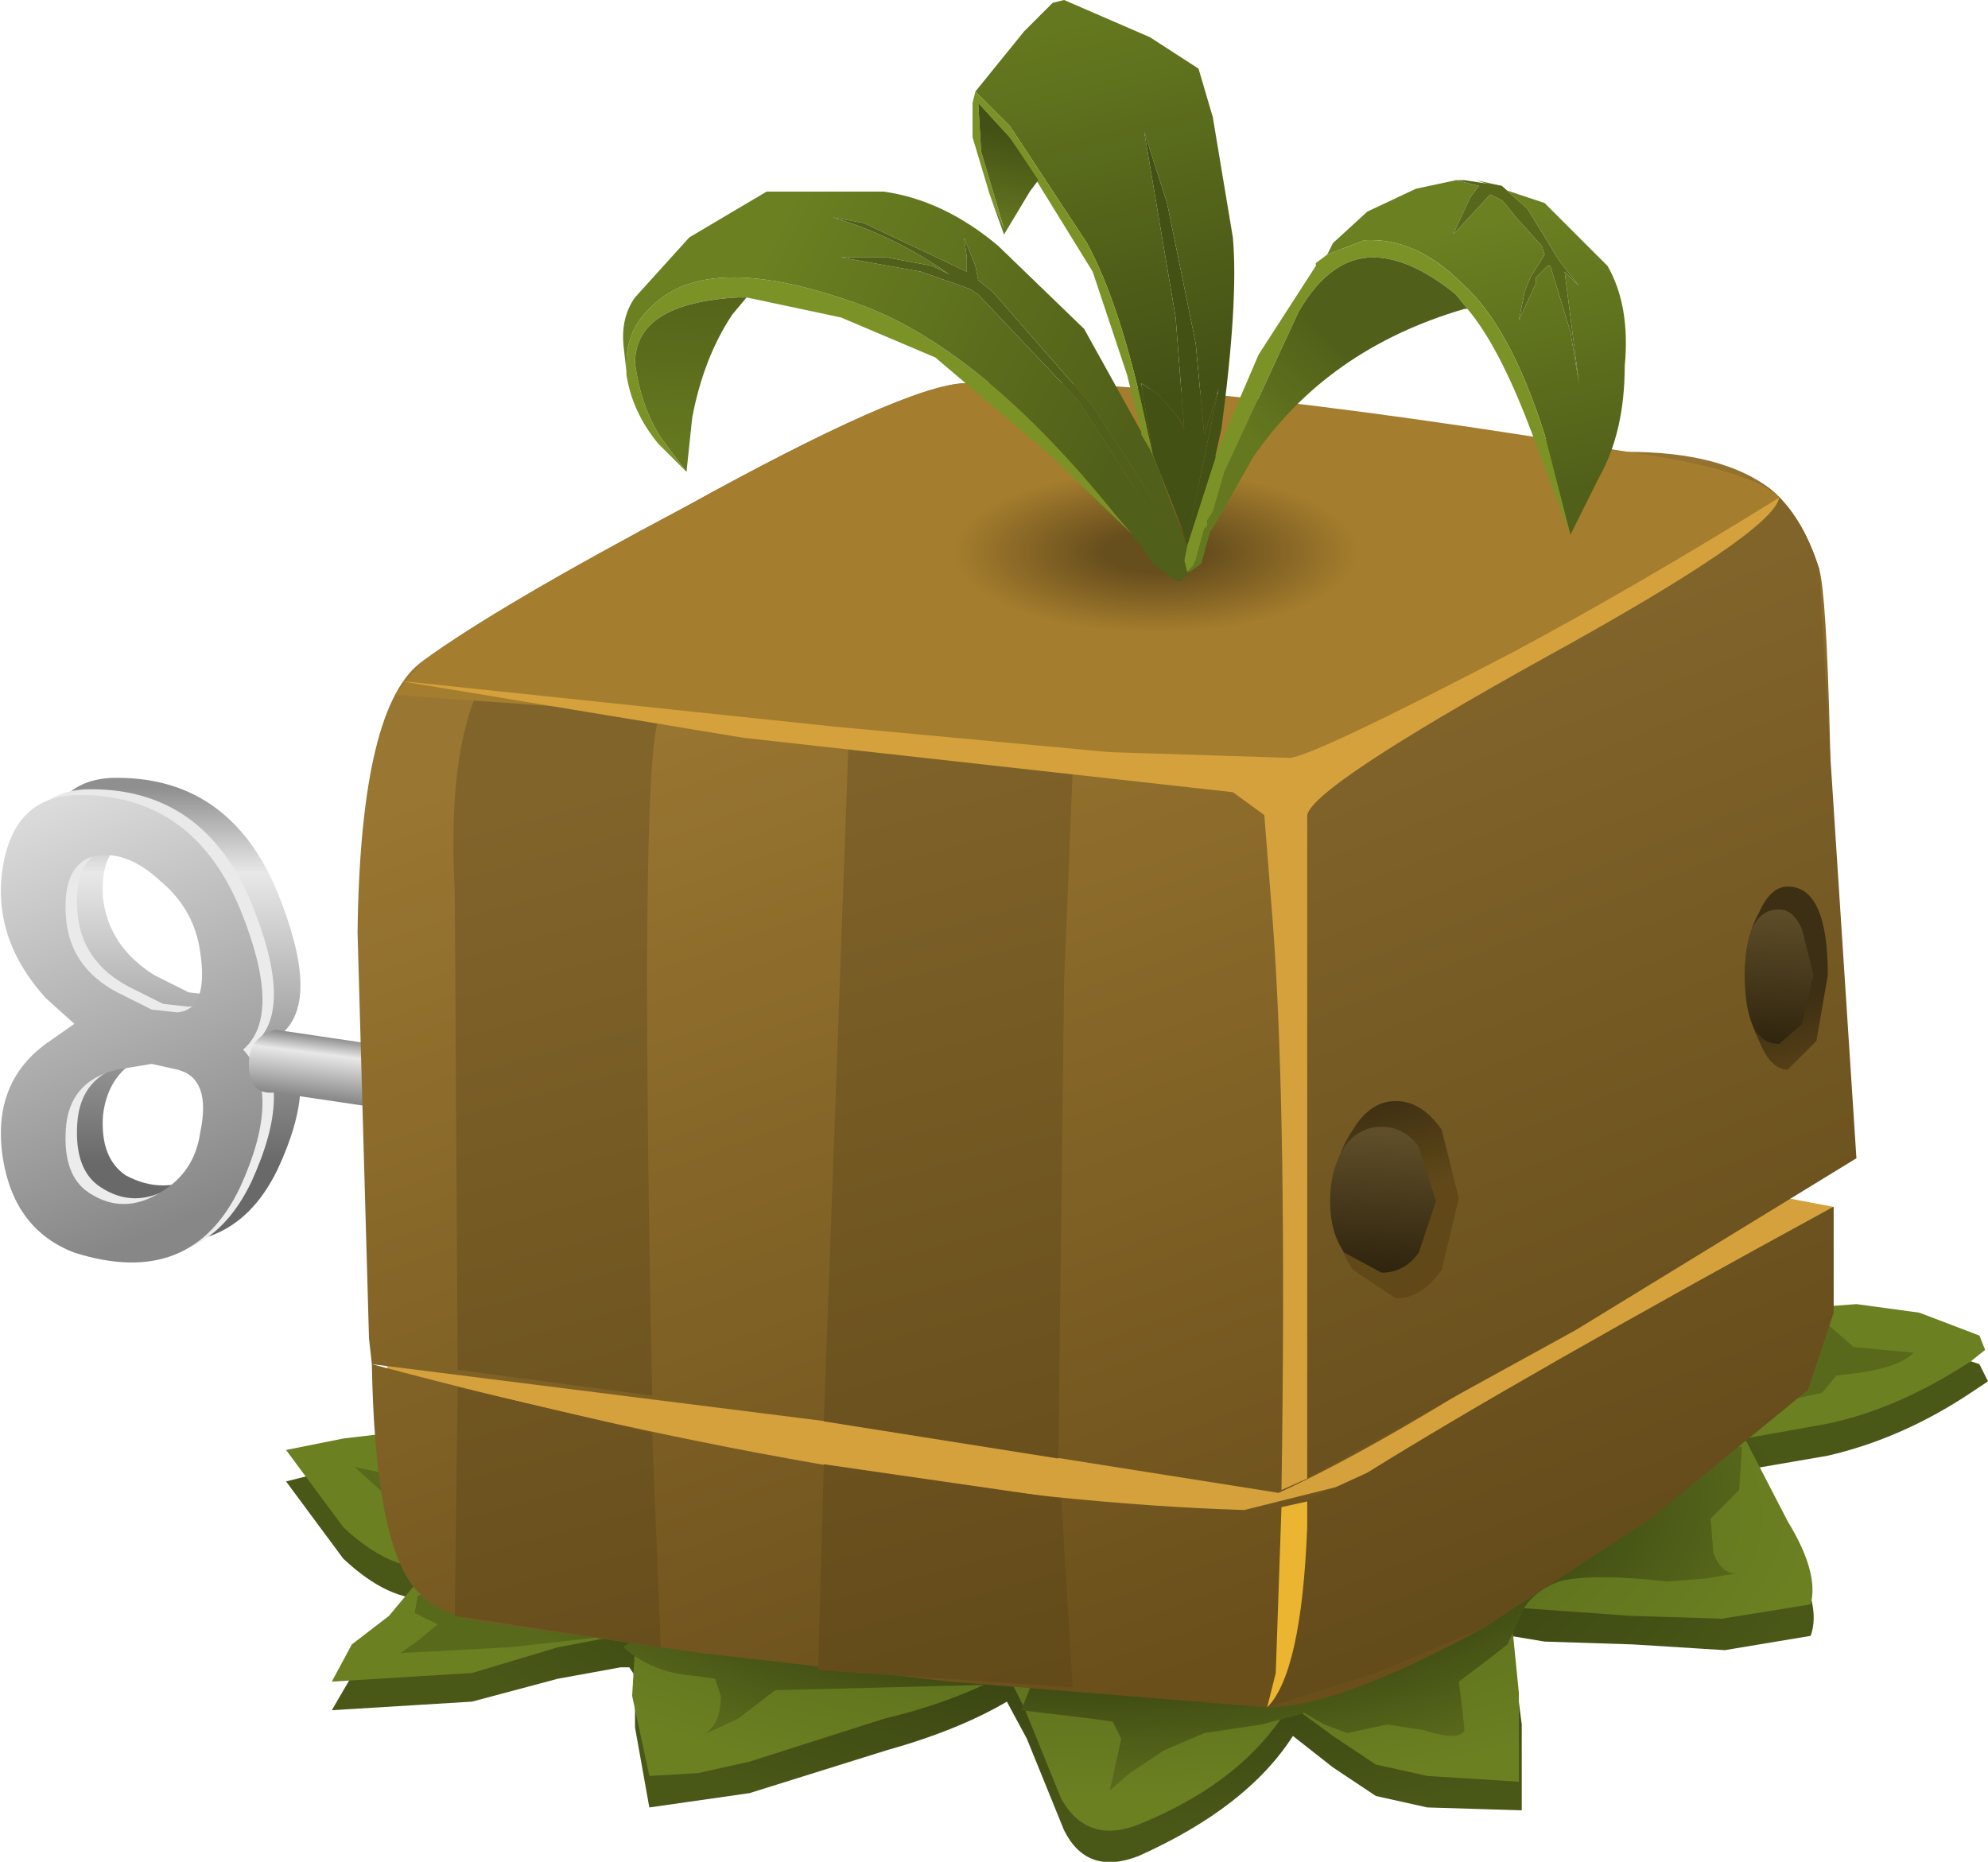<?xml version="1.0" encoding="UTF-8" standalone="no"?>
<svg xmlns:xlink="http://www.w3.org/1999/xlink" height="32.55px" width="34.75px" xmlns="http://www.w3.org/2000/svg">
  <g transform="matrix(1.0, 0.0, 0.0, 1.0, 0.0, 0.0)">
    <use height="35.15" id="cubimal" transform="matrix(1.0, 0.0, 0.0, 1.0, -3.9, -1.45)" width="40.0" xlink:href="#sprite0"/>
  </g>
  <defs>
    <g id="sprite0" transform="matrix(1.0, 0.0, 0.0, 1.0, 4.3, 7.15)">
      <use height="32.55" transform="matrix(1.0, 0.0, 0.0, 1.0, -0.4, -5.7)" width="34.75" xlink:href="#sprite1"/>
    </g>
    <g id="sprite1" transform="matrix(1.0, 0.0, 0.0, 1.0, 0.0, 5.65)">
      <use height="8.45" transform="matrix(1.0, 0.0, 0.0, 1.0, 0.0, 7.95)" width="10.2" xlink:href="#sprite2"/>
      <use height="32.55" transform="matrix(1.0, 0.0, 0.0, 1.0, 5.0, -5.65)" width="29.75" xlink:href="#sprite6"/>
    </g>
    <g id="sprite2" transform="matrix(1.0, 0.0, 0.0, 1.0, 0.0, 0.0)">
      <use height="8.15" transform="matrix(1.0, 0.0, 0.0, 1.0, 0.7, 0.0)" width="4.55" xlink:href="#sprite3"/>
      <use height="8.15" transform="matrix(1.0, 0.0, 0.0, 1.0, 0.2, 0.2)" width="4.6" xlink:href="#sprite4"/>
      <use height="8.15" transform="matrix(1.0, 0.0, 0.0, 1.0, 0.0, 0.3)" width="4.6" xlink:href="#sprite5"/>
      <use height="1.9" transform="matrix(1.0, 0.0, 0.0, 1.0, 4.35, 4.4)" width="5.85" xlink:href="#shape3"/>
    </g>
    <g id="sprite3" transform="matrix(1.0, 0.0, 0.0, 1.0, 0.0, 0.0)">
      <use height="8.15" transform="matrix(1.0, 0.0, 0.0, 1.0, 0.0, 0.0)" width="4.55" xlink:href="#shape0"/>
    </g>
    <g id="shape0" transform="matrix(1.0, 0.0, 0.0, 1.0, 0.0, 0.0)">
      <path d="M3.5 5.9 Q3.6 5.0 3.05 4.75 L2.6 4.7 2.0 4.8 Q1.2 5.05 1.1 5.9 1.05 6.65 1.5 6.95 2.15 7.3 2.8 6.95 3.4 6.6 3.5 5.9 M0.05 1.25 Q0.2 0.05 1.25 0.0 3.3 -0.05 4.15 2.0 4.9 3.85 4.25 4.45 4.9 5.25 4.15 6.85 3.3 8.6 1.25 7.95 0.2 7.6 0.05 6.35 -0.15 5.05 0.8 4.35 L1.25 4.0 0.8 3.55 Q-0.15 2.5 0.05 1.25 M3.5 2.75 Q3.4 2.0 2.8 1.5 2.15 0.9 1.5 1.1 1.05 1.3 1.1 2.1 1.2 2.95 2.0 3.45 L2.6 3.75 3.05 3.8 Q3.6 3.75 3.5 2.75" fill="url(#gradient0)" fill-rule="evenodd" stroke="none"/>
    </g>
    <linearGradient gradientTransform="matrix(0.0, 0.004, 0.004, 0.0, 2.25, 3.45)" gradientUnits="userSpaceOnUse" id="gradient0" spreadMethod="pad" x1="-819.2" x2="819.2">
      <stop offset="0.0" stop-color="#8f8f8f"/>
      <stop offset="0.227" stop-color="#e8e8e8"/>
      <stop offset="1.0" stop-color="#696969"/>
    </linearGradient>
    <g id="sprite4" transform="matrix(1.0, 0.0, 0.0, 1.0, 0.0, 0.0)">
      <use height="8.15" transform="matrix(1.0, 0.0, 0.0, 1.0, 0.0, 0.0)" width="4.6" xlink:href="#shape1"/>
    </g>
    <g id="shape1" transform="matrix(1.0, 0.0, 0.0, 1.0, 0.0, 0.0)">
      <path d="M2.05 4.8 Q1.2 5.0 1.15 5.85 1.1 6.65 1.55 6.95 2.15 7.35 2.8 6.95 3.4 6.6 3.5 5.9 3.65 5.0 3.1 4.8 L2.65 4.7 2.05 4.8 M0.05 1.25 Q0.25 0.05 1.3 0.0 3.35 -0.05 4.2 2.0 4.95 3.85 4.25 4.45 4.95 5.2 4.2 6.85 3.35 8.65 1.3 8.0 0.25 7.6 0.05 6.35 -0.15 5.05 0.8 4.35 L1.3 4.0 0.8 3.55 Q-0.15 2.5 0.05 1.25 M1.55 1.1 Q1.1 1.3 1.15 2.1 1.2 3.0 2.05 3.45 L2.65 3.75 3.1 3.8 Q3.65 3.75 3.5 2.75 3.4 2.0 2.8 1.5 2.15 0.9 1.55 1.1" fill="url(#gradient1)" fill-rule="evenodd" stroke="none"/>
    </g>
    <linearGradient gradientTransform="matrix(0.002, 0.005, 0.005, -0.002, 1.85, 3.25)" gradientUnits="userSpaceOnUse" id="gradient1" spreadMethod="pad" x1="-819.2" x2="819.2">
      <stop offset="0.0" stop-color="#e8e8e8"/>
      <stop offset="1.0" stop-color="#ededed"/>
    </linearGradient>
    <g id="sprite5" transform="matrix(1.0, 0.0, 0.0, 1.0, 0.0, 0.0)">
      <use height="8.15" transform="matrix(1.0, 0.0, 0.0, 1.0, 0.0, 0.0)" width="4.6" xlink:href="#shape2"/>
    </g>
    <g id="shape2" transform="matrix(1.0, 0.0, 0.0, 1.0, 0.0, 0.0)">
      <path d="M2.05 4.8 Q1.2 5.0 1.15 5.85 1.1 6.65 1.55 6.95 2.15 7.35 2.8 6.95 3.4 6.6 3.5 5.9 3.7 4.95 3.1 4.8 L2.65 4.7 2.05 4.8 M0.05 1.25 Q0.25 0.05 1.3 0.0 3.35 -0.05 4.2 2.0 4.95 3.85 4.25 4.45 4.95 5.2 4.2 6.85 3.35 8.65 1.3 8.0 0.25 7.6 0.05 6.35 -0.15 5.05 0.8 4.35 L1.3 4.0 0.8 3.55 Q-0.15 2.5 0.05 1.25 M3.5 2.75 Q3.4 2.0 2.8 1.5 2.15 0.9 1.55 1.1 1.1 1.3 1.15 2.1 1.2 3.0 2.05 3.45 L2.65 3.75 3.1 3.8 Q3.65 3.75 3.5 2.75" fill="url(#gradient2)" fill-rule="evenodd" stroke="none"/>
    </g>
    <linearGradient gradientTransform="matrix(0.002, 0.005, 0.005, -0.002, 1.85, 3.25)" gradientUnits="userSpaceOnUse" id="gradient2" spreadMethod="pad" x1="-819.2" x2="819.2">
      <stop offset="0.0" stop-color="#e8e8e8"/>
      <stop offset="1.0" stop-color="#878787"/>
    </linearGradient>
    <g id="shape3" transform="matrix(1.0, 0.0, 0.0, 1.0, -4.35, -4.4)">
      <path d="M10.2 6.3 L4.8 5.5 Q4.35 5.55 4.35 5.0 4.35 4.65 4.6 4.5 L4.8 4.4 10.2 5.2 10.2 6.3" fill="url(#gradient3)" fill-rule="evenodd" stroke="none"/>
    </g>
    <linearGradient gradientTransform="matrix(-1.0E-4, 8.0E-4, 8.0E-4, 1.0E-4, 7.3, 5.4)" gradientUnits="userSpaceOnUse" id="gradient3" spreadMethod="pad" x1="-819.2" x2="819.2">
      <stop offset="0.0" stop-color="#8f8f8f"/>
      <stop offset="0.227" stop-color="#e8e8e8"/>
      <stop offset="1.0" stop-color="#696969"/>
    </linearGradient>
    <g id="sprite6" transform="matrix(1.0, 0.0, 0.0, 1.0, 1.0, 5.65)">
      <use height="32.55" transform="matrix(1.0, 0.0, 0.0, 1.0, -1.0, -5.65)" width="29.75" xlink:href="#shape4"/>
    </g>
    <g id="shape4" transform="matrix(1.0, 0.0, 0.0, 1.0, 1.0, 5.65)">
      <path d="M-1.0 20.25 L0.0 20.0 1.25 19.9 2.95 19.65 8.0 19.3 11.15 19.35 19.85 18.2 26.45 17.7 27.55 17.85 28.6 18.2 28.75 18.5 28.45 18.7 Q27.25 19.5 25.95 19.8 L24.5 20.05 25.3 21.5 Q25.85 22.4 25.65 22.95 L24.15 23.2 22.55 23.1 21.0 23.05 20.4 22.95 20.6 24.5 20.6 26.0 18.95 25.95 18.05 25.75 17.3 25.25 16.6 24.7 Q15.8 25.95 13.9 26.8 13.0 27.15 12.6 26.35 L11.95 24.75 11.6 24.1 Q10.75 24.6 9.5 24.95 L7.1 25.7 5.35 25.95 5.1 24.55 5.1 23.65 5.0 23.5 4.85 23.5 3.75 23.7 2.25 24.1 -0.2 24.25 0.15 23.65 Q0.35 23.4 0.8 23.1 L1.35 22.55 Q1.55 22.35 1.8 22.3 L1.5 22.3 Q0.8 22.35 0.0 21.6 L-1.0 20.25" fill="url(#gradient4)" fill-rule="evenodd" stroke="none"/>
      <path d="M0.0 19.5 L2.95 19.15 8.0 18.75 11.15 18.8 19.85 17.65 26.45 17.15 27.55 17.3 28.6 17.7 28.7 17.95 28.45 18.15 Q27.15 19.0 25.9 19.25 L24.5 19.5 25.25 20.95 Q25.8 21.85 25.65 22.4 L24.1 22.65 22.5 22.6 20.4 22.45 20.55 23.95 20.55 25.5 18.95 25.4 18.05 25.2 17.3 24.7 16.55 24.15 Q15.75 25.5 13.9 26.25 13.0 26.6 12.55 25.8 L11.9 24.2 11.6 23.6 Q10.7 24.1 9.45 24.4 L7.1 25.15 6.2 25.35 5.35 25.4 5.05 24.0 5.1 23.15 5.0 22.95 4.8 22.95 3.75 23.15 2.25 23.6 -0.2 23.75 0.15 23.1 0.8 22.6 1.3 22.0 Q1.5 21.8 1.8 21.75 L1.5 21.75 Q0.8 21.8 0.0 21.05 L-1.0 19.7 0.0 19.5" fill="url(#gradient5)" fill-rule="evenodd" stroke="none"/>
      <path d="M1.3 20.75 L0.7 20.45 0.2 20.0 1.4 20.25 12.85 17.25 24.75 17.05 Q25.45 17.05 26.0 17.55 L26.4 17.9 27.45 18.0 Q27.2 18.25 26.5 18.35 L26.1 18.4 25.85 18.7 24.7 18.95 Q23.85 19.1 23.9 19.6 L24.45 19.65 24.4 20.4 23.9 20.9 23.95 21.5 Q24.1 21.9 24.4 21.85 L23.8 21.95 23.15 22.0 Q21.8 21.85 21.25 22.0 20.85 22.15 20.65 22.45 L20.35 23.1 19.9 23.45 19.5 23.75 19.55 24.15 19.6 24.6 Q19.5 24.8 18.9 24.6 L18.25 24.5 17.55 24.65 17.15 24.5 16.8 24.3 16.05 24.5 15.05 24.65 14.35 24.95 13.75 25.35 13.4 25.65 13.6 24.75 13.45 24.45 13.1 24.4 11.85 24.25 12.05 23.75 11.5 23.8 7.55 23.9 6.9 24.4 6.25 24.7 Q6.6 24.55 6.6 24.0 L6.5 23.7 6.15 23.65 Q5.4 23.6 4.9 23.15 5.05 23.0 5.55 22.8 L4.25 23.0 2.9 23.15 1.0 23.25 1.35 23.0 1.65 22.75 1.25 22.55 1.3 22.25 1.85 22.05 2.4 21.9 Q2.9 21.55 2.0 21.1 L1.3 20.75" fill="url(#gradient6)" fill-rule="evenodd" stroke="none"/>
      <path d="M1.2 19.5 L0.75 18.2 5.4 16.4 24.2 15.1 26.05 15.45 24.7 17.1 15.2 21.4 6.6 21.2 1.2 19.5" fill="#d4a13c" fill-rule="evenodd" stroke="none"/>
      <path d="M17.35 20.35 L17.9 20.1 Q20.55 18.45 26.05 15.45 L26.05 15.85 26.05 17.3 25.6 18.65 22.85 20.9 19.95 22.8 Q17.4 24.2 16.15 24.2 L10.6 23.75 6.25 23.25 2.45 22.7 Q1.45 22.55 1.1 21.9 0.55 20.95 0.5 18.2 9.3 20.55 15.75 20.75 L17.35 20.35" fill="url(#gradient7)" fill-rule="evenodd" stroke="none"/>
      <path d="M5.55 23.15 L1.95 22.6 2.0 18.6 5.4 19.4 5.55 23.15" fill="url(#gradient8)" fill-rule="evenodd" stroke="none"/>
      <path d="M12.75 23.85 L8.3 23.55 8.4 19.95 12.55 20.55 12.75 23.85" fill="url(#gradient9)" fill-rule="evenodd" stroke="none"/>
      <path d="M17.25 20.4 L17.9 20.1 Q20.55 18.45 26.05 15.45 L26.05 15.85 26.05 17.3 25.6 18.65 22.85 20.9 19.95 22.8 18.05 23.6 16.15 24.2 Q16.6 23.3 16.6 22.05 L16.55 20.7 17.25 20.4" fill="url(#gradient10)" fill-rule="evenodd" stroke="none"/>
      <path d="M16.4 20.7 L16.85 20.6 16.85 21.05 Q16.75 23.6 16.15 24.2 L16.3 23.6 16.4 20.7" fill="#ebb531" fill-rule="evenodd" stroke="none"/>
      <path d="M24.95 2.9 Q25.5 3.35 25.8 4.3 26.05 5.2 26.05 14.5 L21.2 17.65 Q18.2 19.6 16.35 20.45 L8.45 19.2 0.5 18.2 0.45 17.75 0.25 10.65 Q0.3 6.65 1.4 5.9 2.7 4.95 6.0 3.2 9.8 1.1 10.85 1.05 L16.65 1.6 22.45 2.25 Q24.1 2.25 24.95 2.9" fill="url(#gradient11)" fill-rule="evenodd" stroke="none"/>
      <path d="M7.5 5.25 Q9.25 4.65 11.35 4.8 L10.95 5.55 7.5 5.25" fill="url(#gradient12)" fill-rule="evenodd" stroke="none"/>
      <path d="M2.0 18.3 L1.95 9.95 Q1.8 7.25 2.55 6.05 L3.85 4.85 7.5 5.25 Q5.65 5.8 5.45 7.2 5.2 8.95 5.4 18.75 L2.0 18.3" fill="url(#gradient13)" fill-rule="evenodd" stroke="none"/>
      <path d="M9.9 6.0 L10.85 5.75 10.95 5.55 12.95 5.75 12.8 6.6 12.6 11.5 12.5 19.85 8.4 19.2 8.85 6.85 Q8.9 6.35 9.9 6.0" fill="url(#gradient14)" fill-rule="evenodd" stroke="none"/>
      <path d="M25.8 4.3 L25.95 6.9 26.45 14.6 21.55 17.6 16.55 20.35 16.5 8.05 16.6 7.9 Q16.85 7.6 19.3 6.4 L22.85 4.55 25.1 3.05 Q25.55 3.5 25.8 4.3" fill="url(#gradient15)" fill-rule="evenodd" stroke="none"/>
      <path d="M23.6 4.25 L19.7 6.25 16.6 7.9 7.9 7.0 0.9 6.5 1.4 5.9 Q2.7 4.95 6.0 3.2 9.8 1.1 10.85 1.05 14.3 0.9 22.45 2.25 24.6 2.55 25.1 3.05 L23.6 4.25" fill="#a57d2e" fill-rule="evenodd" stroke="none"/>
      <path d="M19.5 15.3 L19.2 16.55 Q18.85 17.05 18.4 17.05 L17.65 16.55 Q17.3 16.05 17.3 15.3 17.3 14.6 17.65 14.1 17.95 13.6 18.4 13.6 18.85 13.6 19.2 14.1 L19.5 15.3" fill="url(#gradient16)" fill-rule="evenodd" stroke="none"/>
      <path d="M19.1 15.35 L18.8 16.25 Q18.55 16.6 18.15 16.6 L17.5 16.25 Q17.25 15.9 17.25 15.35 17.25 14.8 17.5 14.4 17.75 14.05 18.15 14.05 18.55 14.05 18.8 14.4 L19.1 15.35" fill="url(#gradient17)" fill-rule="evenodd" stroke="none"/>
      <path d="M25.95 11.4 L25.75 12.55 25.25 13.05 Q24.95 13.05 24.75 12.55 24.5 12.05 24.5 11.4 24.5 10.75 24.75 10.3 24.95 9.85 25.25 9.85 25.95 9.85 25.95 11.4" fill="url(#gradient18)" fill-rule="evenodd" stroke="none"/>
      <path d="M25.7 11.4 L25.5 12.25 25.1 12.6 Q24.5 12.6 24.5 11.4 24.5 10.25 25.1 10.25 25.35 10.25 25.5 10.6 L25.7 11.4" fill="url(#gradient19)" fill-rule="evenodd" stroke="none"/>
      <path d="M25.1 3.05 Q25.0 3.65 21.0 5.85 16.95 8.1 16.85 8.6 L16.85 20.2 16.4 20.4 Q16.5 13.85 16.25 10.5 L16.1 8.6 15.55 8.2 7.0 7.25 0.95 6.25 8.55 7.05 13.4 7.5 16.55 7.6 Q17.0 7.55 20.45 5.75 22.6 4.6 25.1 3.05" fill="#d4a13c" fill-rule="evenodd" stroke="none"/>
      <path d="M18.25 4.0 Q18.25 4.7 17.05 5.25 L14.2 5.75 11.35 5.25 Q10.15 4.7 10.15 4.0 10.15 3.25 11.35 2.75 12.5 2.25 14.2 2.25 15.9 2.25 17.05 2.75 18.25 3.25 18.25 4.0" fill="url(#gradient20)" fill-rule="evenodd" stroke="none"/>
      <path d="M21.6 -0.65 L21.25 -1.1 20.7 -2.0 20.25 -2.4 19.8 -2.5 21.0 -2.1 22.1 -1.0 Q22.5 -0.3 22.4 0.75 22.4 1.9 21.95 2.7 L21.45 3.7 21.0 1.95 Q20.4 0.05 19.55 -0.7 18.75 -1.5 17.85 -1.45 L17.2 -1.2 17.3 -1.4 17.9 -1.95 18.75 -2.35 19.45 -2.5 19.85 -2.4 19.7 -2.2 19.4 -1.55 20.05 -2.25 20.25 -2.15 20.3 -2.1 20.5 -1.85 20.95 -1.35 21.0 -1.2 20.75 -0.8 20.65 -0.55 20.55 -0.05 20.85 -0.7 20.85 -0.8 21.05 -1.0 21.1 -1.0 21.45 0.15 21.6 1.05 21.35 -0.9 21.6 -0.65 22.05 -0.05 21.6 -0.65" fill="url(#gradient21)" fill-rule="evenodd" stroke="none"/>
      <path d="M21.25 -1.1 L21.6 -0.65 21.35 -0.9 21.6 1.05 21.45 0.15 21.1 -1.0 21.05 -1.0 20.85 -0.8 20.85 -0.7 20.55 -0.05 20.65 -0.55 20.75 -0.8 21.0 -1.2 20.95 -1.35 20.5 -1.85 20.3 -2.1 20.25 -2.15 20.05 -2.25 19.4 -1.55 19.7 -2.2 19.85 -2.4 19.45 -2.5 19.6 -2.5 20.25 -2.4 20.7 -2.0 21.25 -1.1" fill="#57681b" fill-rule="evenodd" stroke="none"/>
      <path d="M11.05 -4.05 L11.9 -5.1 12.4 -5.6 12.6 -5.65 14.1 -5.0 14.95 -4.45 15.2 -3.6 15.55 -1.5 Q15.65 -0.4 15.35 1.85 L15.25 2.3 15.25 2.35 14.75 3.9 14.65 3.55 14.75 3.8 15.3 1.15 15.05 1.95 14.9 0.35 14.4 -2.1 14.0 -3.35 14.55 -0.1 14.7 1.85 14.6 1.65 14.25 1.25 13.95 1.05 14.15 2.3 14.05 1.85 Q13.6 -0.3 13.0 -1.4 L11.65 -3.45 11.05 -4.05" fill="url(#gradient22)" fill-rule="evenodd" stroke="none"/>
      <path d="M6.0 2.6 L5.5 2.1 Q5.05 1.55 4.95 0.9 L4.95 0.7 Q4.95 0.1 5.4 -0.3 6.4 -1.3 9.1 -0.3 11.2 0.5 13.5 3.35 L13.8 3.7 12.35 2.3 10.35 0.6 8.7 -0.1 7.05 -0.45 6.9 -0.45 Q5.1 -0.35 5.1 0.7 5.2 1.45 5.55 2.0 L6.0 2.6 M11.0 -3.85 L11.05 -4.05 11.65 -3.45 13.0 -1.4 Q13.6 -0.3 14.05 1.85 L14.15 2.3 14.25 2.55 14.1 2.2 13.95 1.95 13.95 1.9 13.7 0.9 13.1 -0.9 11.65 -3.25 11.1 -3.85 11.15 -3.0 11.55 -1.65 11.3 -2.25 11.0 -3.25 11.0 -3.85 M19.55 -0.7 Q20.4 0.05 21.0 1.95 L21.45 3.7 20.75 1.85 Q20.2 0.4 19.65 -0.25 L19.45 -0.5 Q18.65 -1.15 18.0 -1.15 17.25 -1.15 16.7 -0.2 L15.4 2.6 15.2 3.3 15.1 3.45 15.1 3.55 15.05 3.6 14.9 4.15 14.85 4.25 14.75 4.35 14.7 4.15 14.75 3.9 15.25 2.35 15.25 2.3 16.0 0.55 17.0 -1.0 17.0 -1.05 17.2 -1.2 17.85 -1.45 Q18.75 -1.5 19.55 -0.7" fill="#7b9326" fill-rule="evenodd" stroke="none"/>
      <path d="M14.0 -3.35 L14.4 -2.1 14.9 0.35 15.05 1.95 15.3 1.15 14.75 3.8 14.15 2.3 13.95 1.05 14.25 1.25 14.6 1.65 14.7 1.85 14.55 -0.1 14.0 -3.35" fill="#435115" fill-rule="evenodd" stroke="none"/>
      <path d="M19.65 -0.25 L19.6 -0.25 Q17.2 0.45 15.9 2.35 L15.25 3.5 15.15 3.65 15.0 4.2 14.8 4.35 14.75 4.35 14.85 4.25 14.9 4.15 15.05 3.6 15.1 3.55 15.1 3.45 15.2 3.3 15.4 2.6 16.7 -0.2 Q17.25 -1.15 18.0 -1.15 18.65 -1.15 19.45 -0.5 L19.65 -0.25" fill="url(#gradient23)" fill-rule="evenodd" stroke="none"/>
      <path d="M11.1 -0.75 L11.05 -1.0 10.85 -1.5 10.9 -1.15 10.9 -0.9 9.1 -1.75 8.55 -1.85 Q9.6 -1.55 10.6 -0.85 L10.3 -1.0 9.5 -1.15 8.7 -1.15 10.1 -0.9 10.95 -0.6 11.1 -0.5 12.85 1.35 14.1 3.3 14.3 3.6 14.6 4.25 14.25 3.3 14.1 3.0 13.1 1.45 11.35 -0.55 11.1 -0.75 M5.1 -0.45 L6.05 -1.5 7.4 -2.3 9.45 -2.3 Q10.5 -2.15 11.45 -1.35 L12.95 0.1 13.95 1.9 13.95 1.95 14.1 2.2 14.25 2.55 14.75 3.9 14.7 4.15 14.75 4.35 14.75 4.4 Q14.65 4.55 14.55 4.5 L14.15 4.2 13.95 3.9 13.8 3.75 13.8 3.7 13.5 3.35 Q11.2 0.5 9.1 -0.3 6.4 -1.3 5.4 -0.3 4.95 0.1 4.95 0.7 L4.95 0.85 4.9 0.4 Q4.85 -0.1 5.1 -0.45" fill="url(#gradient24)" fill-rule="evenodd" stroke="none"/>
      <path d="M11.3 -2.25 L11.55 -1.65 11.15 -3.0 11.1 -3.85 11.65 -3.25 12.15 -2.5 12.0 -2.3 11.55 -1.55 11.3 -2.25" fill="url(#gradient25)" fill-rule="evenodd" stroke="none"/>
      <path d="M11.05 -1.0 L11.1 -0.75 11.35 -0.55 13.1 1.45 14.1 3.0 14.25 3.3 14.6 4.25 14.3 3.6 14.1 3.3 12.85 1.35 11.1 -0.5 10.95 -0.6 10.1 -0.9 8.7 -1.15 9.5 -1.15 10.3 -1.0 10.6 -0.85 Q9.6 -1.55 8.55 -1.85 L9.1 -1.75 10.9 -0.9 10.9 -1.15 10.85 -1.5 11.05 -1.0" fill="#505f19" fill-rule="evenodd" stroke="none"/>
      <path d="M6.0 2.6 L5.55 2.0 Q5.2 1.45 5.1 0.7 5.1 -0.35 6.9 -0.45 L7.05 -0.45 6.8 -0.15 Q6.3 0.6 6.1 1.65 L6.0 2.6" fill="url(#gradient26)" fill-rule="evenodd" stroke="none"/>
    </g>
    <radialGradient cx="0" cy="0" gradientTransform="matrix(0.015, 0.0, 0.0, -0.006, 13.45, 21.4)" gradientUnits="userSpaceOnUse" id="gradient4" r="819.2" spreadMethod="pad">
      <stop offset="0.0" stop-color="#2e370e"/>
      <stop offset="1.0" stop-color="#495717"/>
    </radialGradient>
    <radialGradient cx="0" cy="0" gradientTransform="matrix(0.015, 0.0, 0.0, -0.006, 13.45, 20.85)" gradientUnits="userSpaceOnUse" id="gradient5" r="819.2" spreadMethod="pad">
      <stop offset="0.0" stop-color="#505f19"/>
      <stop offset="1.0" stop-color="#6a8021"/>
    </radialGradient>
    <radialGradient cx="0" cy="0" gradientTransform="matrix(0.014, 0.0, 0.0, -0.006, 13.45, 20.5)" gradientUnits="userSpaceOnUse" id="gradient6" r="819.2" spreadMethod="pad">
      <stop offset="0.302" stop-color="#22280a"/>
      <stop offset="1.0" stop-color="#58691b"/>
    </radialGradient>
    <linearGradient gradientTransform="matrix(0.004, 0.011, 0.011, -0.004, 12.15, 14.4)" gradientUnits="userSpaceOnUse" id="gradient7" spreadMethod="pad" x1="-819.2" x2="819.2">
      <stop offset="0.0" stop-color="#997631"/>
      <stop offset="1.0" stop-color="#6a4f1b"/>
    </linearGradient>
    <linearGradient gradientTransform="matrix(0.003, 0.011, 0.011, -0.003, 2.8, 18.3)" gradientUnits="userSpaceOnUse" id="gradient8" spreadMethod="pad" x1="-819.2" x2="819.2">
      <stop offset="0.0" stop-color="#81642a"/>
      <stop offset="1.0" stop-color="#604818"/>
    </linearGradient>
    <linearGradient gradientTransform="matrix(0.003, 0.011, 0.011, -0.003, 8.6, 16.45)" gradientUnits="userSpaceOnUse" id="gradient9" spreadMethod="pad" x1="-819.2" x2="819.2">
      <stop offset="0.0" stop-color="#81642a"/>
      <stop offset="1.0" stop-color="#604818"/>
    </linearGradient>
    <linearGradient gradientTransform="matrix(0.004, 0.01, 0.01, -0.004, 19.45, 15.55)" gradientUnits="userSpaceOnUse" id="gradient10" spreadMethod="pad" x1="-819.2" x2="819.2">
      <stop offset="0.0" stop-color="#81642a"/>
      <stop offset="1.0" stop-color="#604818"/>
    </linearGradient>
    <linearGradient gradientTransform="matrix(0.004, 0.011, 0.011, -0.004, 14.0, 13.85)" gradientUnits="userSpaceOnUse" id="gradient11" spreadMethod="pad" x1="-819.2" x2="819.2">
      <stop offset="0.0" stop-color="#997631"/>
      <stop offset="1.0" stop-color="#6a4f1b"/>
    </linearGradient>
    <linearGradient gradientTransform="matrix(0.003, 0.011, 0.011, -0.003, 12.7, 15.1)" gradientUnits="userSpaceOnUse" id="gradient12" spreadMethod="pad" x1="-819.2" x2="819.2">
      <stop offset="0.0" stop-color="#a17616"/>
      <stop offset="1.0" stop-color="#7e570a"/>
    </linearGradient>
    <linearGradient gradientTransform="matrix(0.003, 0.011, 0.011, -0.003, 6.5, 17.15)" gradientUnits="userSpaceOnUse" id="gradient13" spreadMethod="pad" x1="-819.2" x2="819.2">
      <stop offset="0.0" stop-color="#81642a"/>
      <stop offset="1.0" stop-color="#604818"/>
    </linearGradient>
    <linearGradient gradientTransform="matrix(0.003, 0.011, 0.011, -0.003, 11.65, 15.45)" gradientUnits="userSpaceOnUse" id="gradient14" spreadMethod="pad" x1="-819.2" x2="819.2">
      <stop offset="0.0" stop-color="#81642a"/>
      <stop offset="1.0" stop-color="#604818"/>
    </linearGradient>
    <linearGradient gradientTransform="matrix(0.004, 0.01, 0.01, -0.004, 22.05, 14.55)" gradientUnits="userSpaceOnUse" id="gradient15" spreadMethod="pad" x1="-819.2" x2="819.2">
      <stop offset="0.0" stop-color="#81642a"/>
      <stop offset="1.0" stop-color="#604818"/>
    </linearGradient>
    <linearGradient gradientTransform="matrix(3.0E-4, 0.001, 0.001, -3.0E-4, 18.2, 14.4)" gradientUnits="userSpaceOnUse" id="gradient16" spreadMethod="pad" x1="-819.2" x2="819.2">
      <stop offset="0.0" stop-color="#3d2f13"/>
      <stop offset="1.0" stop-color="#604818"/>
    </linearGradient>
    <linearGradient gradientTransform="matrix(-1.0E-4, 0.002, 0.002, 1.0E-4, 18.15, 15.8)" gradientUnits="userSpaceOnUse" id="gradient17" spreadMethod="pad" x1="-819.2" x2="819.2">
      <stop offset="0.0" stop-color="#5f4e29"/>
      <stop offset="0.859" stop-color="#271d09"/>
    </linearGradient>
    <linearGradient gradientTransform="matrix(3.0E-4, 0.001, 0.001, -3.0E-4, 25.55, 12.65)" gradientUnits="userSpaceOnUse" id="gradient18" spreadMethod="pad" x1="-819.2" x2="819.2">
      <stop offset="0.0" stop-color="#3d2f13"/>
      <stop offset="1.0" stop-color="#604818"/>
    </linearGradient>
    <linearGradient gradientTransform="matrix(-1.0E-4, 0.002, 0.002, 1.0E-4, 25.05, 11.85)" gradientUnits="userSpaceOnUse" id="gradient19" spreadMethod="pad" x1="-819.2" x2="819.2">
      <stop offset="0.0" stop-color="#5f4e29"/>
      <stop offset="0.859" stop-color="#271d09"/>
    </linearGradient>
    <radialGradient cx="0" cy="0" gradientTransform="matrix(0.005, 0.0, 0.0, -0.002, 14.2, 4.0)" gradientUnits="userSpaceOnUse" id="gradient20" r="819.2" spreadMethod="pad">
      <stop offset="0.216" stop-color="#000000" stop-opacity="0.376"/>
      <stop offset="0.867" stop-color="#000000" stop-opacity="0.0"/>
    </radialGradient>
    <linearGradient gradientTransform="matrix(-7.0E-4, -0.003, 0.003, -7.0E-4, 20.1, 0.8)" gradientUnits="userSpaceOnUse" id="gradient21" spreadMethod="pad" x1="-819.2" x2="819.2">
      <stop offset="0.0" stop-color="#505f19"/>
      <stop offset="1.0" stop-color="#6a8021"/>
    </linearGradient>
    <linearGradient gradientTransform="matrix(-0.001, -0.004, 0.004, -0.001, 13.55, -1.95)" gradientUnits="userSpaceOnUse" id="gradient22" spreadMethod="pad" x1="-819.2" x2="819.2">
      <stop offset="0.0" stop-color="#435115"/>
      <stop offset="1.0" stop-color="#64781f"/>
    </linearGradient>
    <linearGradient gradientTransform="matrix(-0.001, 0.001, -0.001, -0.001, 16.65, 1.15)" gradientUnits="userSpaceOnUse" id="gradient23" spreadMethod="pad" x1="-819.2" x2="819.2">
      <stop offset="0.0" stop-color="#505f19"/>
      <stop offset="1.0" stop-color="#64781f"/>
    </linearGradient>
    <linearGradient gradientTransform="matrix(-0.004, -0.002, -0.002, 0.004, 10.35, 0.95)" gradientUnits="userSpaceOnUse" id="gradient24" spreadMethod="pad" x1="-819.2" x2="819.2">
      <stop offset="0.0" stop-color="#505f19"/>
      <stop offset="1.0" stop-color="#6a8021"/>
    </linearGradient>
    <linearGradient gradientTransform="matrix(-2.0E-4, 0.001, -0.001, -2.0E-4, 11.55, -2.5)" gradientUnits="userSpaceOnUse" id="gradient25" spreadMethod="pad" x1="-819.2" x2="819.2">
      <stop offset="0.0" stop-color="#435115"/>
      <stop offset="1.0" stop-color="#64781f"/>
    </linearGradient>
    <linearGradient gradientTransform="matrix(-1.0E-4, 0.002, -0.002, -1.0E-4, 6.05, 0.45)" gradientUnits="userSpaceOnUse" id="gradient26" spreadMethod="pad" x1="-819.2" x2="819.2">
      <stop offset="0.0" stop-color="#505f19"/>
      <stop offset="1.0" stop-color="#64781f"/>
    </linearGradient>
  </defs>
</svg>
